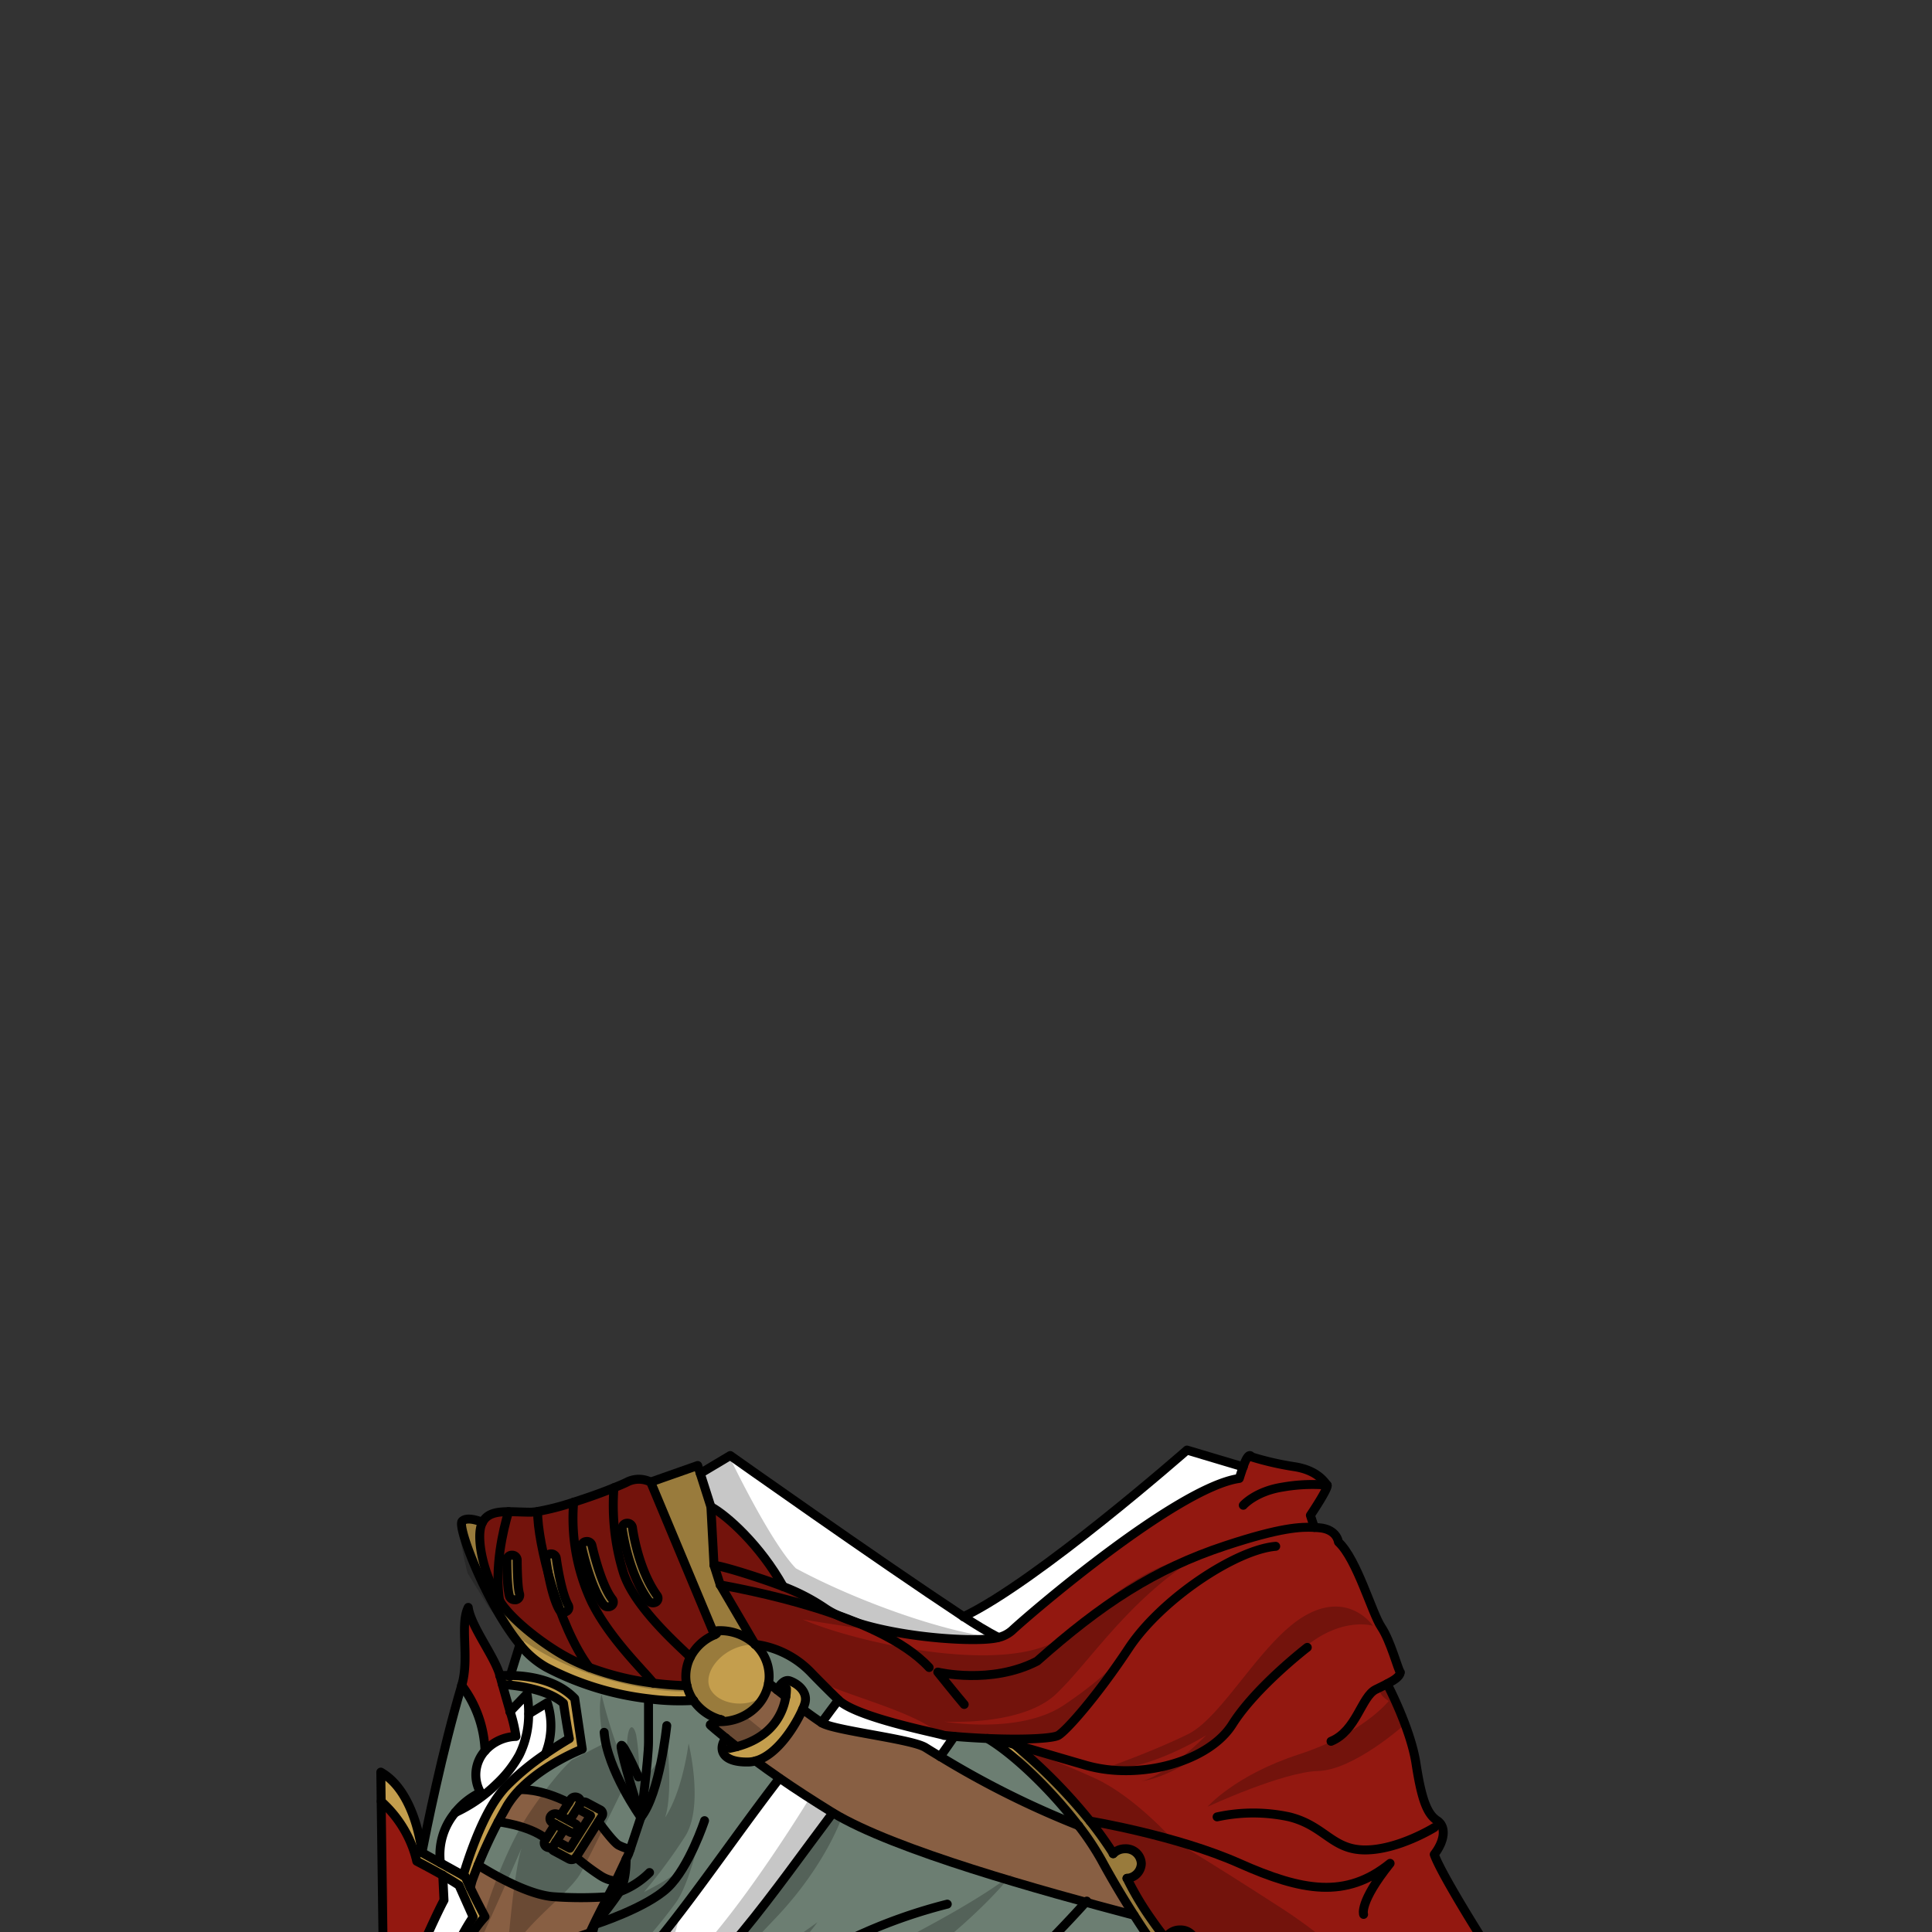 <svg xmlns="http://www.w3.org/2000/svg" viewBox="0 0 432 432">
  <rect x="0" y="0" width="432" height="432" fill="#333333" stroke="none"/>
  <defs>
    <style>.GUNDAN_DESERT_FOX_OUTFIT_DESERT_FOX_OUTFIT_2_cls-1{isolation:isolate;}.GUNDAN_DESERT_FOX_OUTFIT_DESERT_FOX_OUTFIT_2_cls-2{fill:#c49e4d;}.GUNDAN_DESERT_FOX_OUTFIT_DESERT_FOX_OUTFIT_2_cls-3{fill:#885f43;}.GUNDAN_DESERT_FOX_OUTFIT_DESERT_FOX_OUTFIT_2_cls-4{fill:#fff;}.GUNDAN_DESERT_FOX_OUTFIT_DESERT_FOX_OUTFIT_2_cls-5{fill:#931810;}.GUNDAN_DESERT_FOX_OUTFIT_DESERT_FOX_OUTFIT_2_cls-6{fill:#6c7e72;}.GUNDAN_DESERT_FOX_OUTFIT_DESERT_FOX_OUTFIT_2_cls-7{fill:none;stroke:#000;stroke-linecap:round;stroke-linejoin:round;stroke-width:2px;}.GUNDAN_DESERT_FOX_OUTFIT_DESERT_FOX_OUTFIT_2_cls-8{opacity:0.22;mix-blend-mode:multiply;}</style>
  </defs>
  <g class="GUNDAN_DESERT_FOX_OUTFIT_DESERT_FOX_OUTFIT_2_cls-1">
    <g id="outfit">
      <path class="GUNDAN_DESERT_FOX_OUTFIT_DESERT_FOX_OUTFIT_2_cls-2" d="M134.19,404.66l-3-1.6a1.25,1.25,0,0,0-1.54.3,1,1,0,0,0-.46-1.37,1.23,1.23,0,0,0-1.6.38l-.45.72L125.31,406l-.58-.32a1.21,1.21,0,0,0-1.59.39,1,1,0,0,0,.42,1.47l.57.31-2.06,3.24-.25.4a1,1,0,0,0,.42,1.47,1.21,1.21,0,0,0,1,.07,1.06,1.06,0,0,0,.58.8l3.35,1.81a1.22,1.22,0,0,0,1.6-.38l5-7.92.79-1.24A1,1,0,0,0,134.19,404.66Zm-6.81,8.61L125,412a1.18,1.18,0,0,0-.71-.13l1.84-2.9,1.3.7a1.23,1.23,0,0,0,1.59-.39,1,1,0,0,0-.42-1.47l-1.3-.7,2.2-3.46a.93.93,0,0,1,.09-.2l.06-.08h0l0,.09-.12.19a1,1,0,0,0,.51,1.27l2,1.06Z" />
      <path class="GUNDAN_DESERT_FOX_OUTFIT_DESERT_FOX_OUTFIT_2_cls-3" d="M130,404.92a1,1,0,0,1-.51-1.27l-2.2,3.46,1.3.7a1,1,0,0,1,.42,1.47,1.23,1.23,0,0,1-1.59.39l-1.3-.7-1.84,2.9a1.18,1.18,0,0,1,.71.13l2.36,1.27L132,406Z" />
      <path class="GUNDAN_DESERT_FOX_OUTFIT_DESERT_FOX_OUTFIT_2_cls-3" d="M123.14,406.1a1.21,1.21,0,0,1,1.59-.39l.58.32,1.86-2.94c-6.53-3.3-10.94-2.92-10.94-2.92a20,20,0,0,0-2.8,3.59c-.72,1.2-1.4,2.41-2,3.61,0,0,6.72.72,10.68,3.75l2.06-3.24-.57-.31A1,1,0,0,1,123.14,406.1Z" />
      <path class="GUNDAN_DESERT_FOX_OUTFIT_DESERT_FOX_OUTFIT_2_cls-3" d="M138.31,412.58c-1.22-.68-4.49-5.21-4.49-5.21l-5,7.92a48.2,48.2,0,0,0,5.62,4.22,7.48,7.48,0,0,0,3.29,1.1l2.3-4.87h0l.57-1.2.34-1A10.2,10.2,0,0,1,138.31,412.58Z" />
      <path class="GUNDAN_DESERT_FOX_OUTFIT_DESERT_FOX_OUTFIT_2_cls-4" d="M99,419.3l.27,5.57s-1,1.63-4.28,9a35.74,35.74,0,0,0-2.09,6.47,71.44,71.44,0,0,0-1.5,9.92c-.11,1.38-.14,2.22-.14,2.22V457h5.57l.07-2.71a34.65,34.65,0,0,1,.38-4c1.73-11.88,8.55-21.65,8.55-21.65l-3.16-7.08S101.66,420.85,99,419.3Z" />
      <path class="GUNDAN_DESERT_FOX_OUTFIT_DESERT_FOX_OUTFIT_2_cls-4" d="M122.37,380.72l-4.11,2.5a23.63,23.63,0,0,0-.36-4.47l-3.84,4a32.17,32.17,0,0,1,1.31,5.56,9.63,9.63,0,0,0-6.92,3.22,8,8,0,0,0-1,9.31,16.13,16.13,0,0,0-5.68,4.49h0a14.65,14.65,0,0,0-3.3,11.22l5.09,2.82c.87-2.95,3.86-12.4,7.8-17.74a21.72,21.72,0,0,1,1.62-2,56.65,56.65,0,0,1,8.94-7.44A16.66,16.66,0,0,0,122.37,380.72Z" />
      <path class="GUNDAN_DESERT_FOX_OUTFIT_DESERT_FOX_OUTFIT_2_cls-2" d="M128.57,379.8c-4.13-4.31-10.55-5.12-14.46-5.16-.94,0-1.73,0-2.31.05.17.66.35,1.32.53,1.95,3,.2,10,1,13.66,4.2,1,6.6,1.32,7.93,1.32,7.93s-2.37,1.35-5.38,3.44a56.65,56.65,0,0,0-8.94,7.44,21.72,21.72,0,0,0-1.62,2c-3.94,5.34-6.93,14.79-7.8,17.74l-5.09-2.82-4.13-2.29h0c0-.54-1.44-13.56-9.2-18l.08,6.54a26,26,0,0,1,7.56,11.84h0c.15.51.28,1,.4,1.54,2.47,1.29,4.36,2.33,5.77,3.13,2.7,1.55,3.67,2.25,3.67,2.25l3.16,7.08S99,438.4,97.24,450.28h2.13s.29-1.52.88-3.8a66.05,66.05,0,0,1,3.94-11.42,22.7,22.7,0,0,1,4.26-6.49c-1.56-2.92-2.61-5.05-3.29-6.49l.39-1.47s.48-1.39,1.36-3.57c1-2.49,2.55-6,4.48-9.67.64-1.2,1.32-2.41,2-3.61a20,20,0,0,1,2.8-3.59c5.56-5.79,14-9.06,14-9.06Z" />
      <path class="GUNDAN_DESERT_FOX_OUTFIT_DESERT_FOX_OUTFIT_2_cls-5" d="M114.06,382.71c-.51-1.76-1.11-3.84-1.73-6.07-.18-.63-.36-1.29-.53-1.95-1.16-4.27-6.51-11-7.1-15.27-1.94,3.83.34,11.39-1.46,17.44h0a25.58,25.58,0,0,1,5.21,14.62,9.63,9.63,0,0,1,6.92-3.22A32.17,32.17,0,0,0,114.06,382.71Z" />
      <path class="GUNDAN_DESERT_FOX_OUTFIT_DESERT_FOX_OUTFIT_2_cls-5" d="M93.19,416.17c-.12-.52-.25-1-.4-1.54a26,26,0,0,0-7.56-11.84l.46,34.36h0c1.42,2.24,3.66,4,7.17,3.2A35.74,35.74,0,0,1,95,433.89c3.33-7.39,4.28-9,4.28-9L99,419.3C97.55,418.5,95.66,417.46,93.19,416.17Z" />
      <path class="GUNDAN_DESERT_FOX_OUTFIT_DESERT_FOX_OUTFIT_2_cls-3" d="M123.9,424.12c-5.71-.35-13.81-5.08-17-7.08-.88,2.18-1.36,3.57-1.36,3.57l-.39,1.47c.68,1.44,1.73,3.57,3.29,6.49a22.7,22.7,0,0,0-4.26,6.49c16.65,1.78,27.73-2.91,27.73-2.91.24-.55.54-1.19.88-1.9.93-1.95,2.16-4.31,3.1-6.13A87.18,87.18,0,0,1,123.9,424.12Z" />
      <path class="GUNDAN_DESERT_FOX_OUTFIT_DESERT_FOX_OUTFIT_2_cls-6" d="M122.1,372.78a20.33,20.33,0,0,1-5.85-5.06l-2.14,6.92c3.91,0,10.33.85,14.46,5.16l1.68,11.31s-8.46,3.27-14,9.06c0,0,4.41-.38,10.94,2.92l.45-.72a1.23,1.23,0,0,1,1.6-.38,1,1,0,0,1,.46,1.37,1.25,1.25,0,0,1,1.54-.3l3,1.6a1,1,0,0,1,.42,1.47l-.79,1.24s3.27,4.53,4.49,5.21a10.2,10.2,0,0,0,2.61.92l2.38-7.14s1.71-13,1.71-16.81v-9.23l.07-.46A65.51,65.51,0,0,1,122.1,372.78Z" />
      <path class="GUNDAN_DESERT_FOX_OUTFIT_DESERT_FOX_OUTFIT_2_cls-6" d="M128.8,415.29a1.22,1.22,0,0,1-1.6.38l-3.35-1.81a1.06,1.06,0,0,1-.58-.8,1.21,1.21,0,0,1-1-.07,1,1,0,0,1-.42-1.47l.25-.4c-4-3-10.68-3.75-10.68-3.75-1.93,3.65-3.47,7.18-4.48,9.67,3.18,2,11.28,6.73,17,7.08a87.18,87.18,0,0,0,12,0h0l1.5-2.86.31-.65a7.48,7.48,0,0,1-3.29-1.1A48.2,48.2,0,0,1,128.8,415.29Z" />
      <path class="GUNDAN_DESERT_FOX_OUTFIT_DESERT_FOX_OUTFIT_2_cls-6" d="M112.33,376.64c.62,2.23,1.22,4.31,1.73,6.07l3.84-4a23.63,23.63,0,0,1,.36,4.47l4.11-2.5a16.66,16.66,0,0,1-.44,11.49c3-2.09,5.38-3.44,5.38-3.44s-.31-1.33-1.32-7.93C122.37,377.63,115.36,376.84,112.33,376.64Z" />
      <path class="GUNDAN_DESERT_FOX_OUTFIT_DESERT_FOX_OUTFIT_2_cls-6" d="M103.24,376.87c-4.37,14.68-7.95,32.54-8.89,37.35h0l4.13,2.29a14.65,14.65,0,0,1,3.3-11.22h0a16.13,16.13,0,0,1,5.68-4.49,8,8,0,0,1,1-9.31A25.58,25.58,0,0,0,103.24,376.87Z" />
      <path class="GUNDAN_DESERT_FOX_OUTFIT_DESERT_FOX_OUTFIT_2_cls-6" d="M253.57,428.25C233,422.81,200,413.71,186.21,405.33c-12.67,16.82-27.51,38.87-40.47,44.95,0,0-4.88,3.49-10.3,6.68H279.59C270,451.8,260.29,438.77,253.57,428.25Z" />
      <path class="GUNDAN_DESERT_FOX_OUTFIT_DESERT_FOX_OUTFIT_2_cls-6" d="M135.48,445.75l1.92-1.82c9.53-7.38,24-29.64,36.89-46.35-2-1.35-3.75-2.64-5.36-3.83a6.28,6.28,0,0,1-1.62.24c-6.06.12-6.79-3-5-5.36-2-1.62-3.19-2.66-3.43-2.87-.42-.38,2.68-.79,2.37-1.22h0a10.94,10.94,0,0,1-6.15-4.32h0a52,52,0,0,1-10-.36l-.07.46v9.23c0,3.81-1.71,16.81-1.71,16.81l-2.38,7.14-.34,1-.57,1.2h0c0,2.57-.35,5.4-1.47,7.27l-.16.26a75,75,0,0,1-5.41,7.05l-1.19,4.76a25.71,25.71,0,0,0,4.19,8C135.64,443.32,135.51,444.46,135.48,445.75Z" />
      <path class="GUNDAN_DESERT_FOX_OUTFIT_DESERT_FOX_OUTFIT_2_cls-6" d="M220.79,388.73c-2.34-.1-4.82-.25-7.4-.47-.84,1.22-1.91,2.76-3.17,4.53a201.51,201.51,0,0,0,30.93,15.44C235.12,400.36,226.72,392.21,220.79,388.73Z" />
      <path class="GUNDAN_DESERT_FOX_OUTFIT_DESERT_FOX_OUTFIT_2_cls-6" d="M171.85,376.32c.53.42,1.17.95,1.92,1.54.56-1,1.57-2.47,2.86-2,2,.72,4,2.6,3.36,4.95a9.66,9.66,0,0,1-.52,1.38c1.29.95,2.71,2,4.23,3,1.55-2.06,2.84-3.8,3.79-5.08-2.2-2.14-4.46-4.39-6.32-6.33a21,21,0,0,0-12.32-6.1,9.77,9.77,0,0,1,3.13,7.1A8.62,8.62,0,0,1,171.85,376.32Z" />
      <path class="GUNDAN_DESERT_FOX_OUTFIT_DESERT_FOX_OUTFIT_2_cls-3" d="M246.34,416a61.61,61.61,0,0,0-5.19-7.81h0a201.51,201.51,0,0,1-30.93-15.44c-1.13-.68-2.21-1.36-3.28-2-3.08-1.95-20.74-3.82-23.24-5.57-1.52-1.05-2.94-2.06-4.23-3-1.46,3.34-5.52,10.2-10.54,11.56,1.61,1.19,3.4,2.48,5.36,3.83,3.47,2.41,7.47,5,11.92,7.75,13.79,8.38,46.82,17.48,67.36,22.92C250.36,423.24,247.83,418.79,246.34,416Z" />
      <path class="GUNDAN_DESERT_FOX_OUTFIT_DESERT_FOX_OUTFIT_2_cls-3" d="M175.71,379.38l-1.94-1.52c-.75-.59-1.39-1.12-1.92-1.54-.8,4.9-5.39,8.65-10.93,8.65-1.1,0,1.31-.15.3-.43.31.43-2.79.84-2.37,1.22.24.21,1.42,1.25,3.43,2.87.72.58,1.54,1.23,2.45,1.94C173.24,388.29,175.24,382.37,175.71,379.38Z" />
      <path class="GUNDAN_DESERT_FOX_OUTFIT_DESERT_FOX_OUTFIT_2_cls-4" d="M137.4,443.93l-1.92,1.82c-1.75,1.64-4.41,4.09-6.91,6.25a38.9,38.9,0,0,1-5.59,4.27l-.86.69h13.32c5.42-3.19,10.3-6.68,10.3-6.68,13-6.08,27.8-28.13,40.47-44.95-4.45-2.71-8.45-5.34-11.92-7.75C161.4,414.29,146.93,436.55,137.4,443.93Z" />
      <path class="GUNDAN_DESERT_FOX_OUTFIT_DESERT_FOX_OUTFIT_2_cls-4" d="M187.49,380.12c-1,1.28-2.24,3-3.79,5.08,2.5,1.75,20.16,3.62,23.24,5.57,1.07.66,2.15,1.34,3.28,2,1.26-1.77,2.33-3.31,3.17-4.53l-2.31-.22C210.33,387.63,191.58,384.09,187.49,380.12Z" />
      <path class="GUNDAN_DESERT_FOX_OUTFIT_DESERT_FOX_OUTFIT_2_cls-4" d="M265.39,324.24s-33.58,29.52-50,37.27c-19.45-12.89-52.13-36-52.13-36l-6.7,4,2.38,7.47c3.56,1.94,11,8.59,16.14,17.84a45.25,45.25,0,0,1,9.44,4.9c9.07,6.14,33.35,7.93,38.66,6.51a7.15,7.15,0,0,0,3.1-1.58c3.81-3.61,36.95-32.07,50.81-34,.31-1,.59-1.82.85-2.55Z" />
      <path class="GUNDAN_DESERT_FOX_OUTFIT_DESERT_FOX_OUTFIT_2_cls-5" d="M336,440.72c-.61-.89-1.79-2.7-3.24-5-4.23-6.65-10.76-17.35-12.1-21.08,2.17-2.79,2.9-6.13.63-7.59s-3.48-4.87-4.71-12.76-6.46-17.79-6.46-17.79c1.75-.9,2.8-1.6,3-2.57-.55-.62-2.16-7-4.27-10.14s-5.42-15.14-9.57-19c-.6-3-4.07-3.17-4.07-3.17s-.46-.07-1.35-.11l-.89-2.71s4.21-6.26,3.73-6.76-2-3.32-7.4-4.13a65.75,65.75,0,0,1-9.55-2.2s-.54-1.44-1.83,2.29c-.26.73-.54,1.57-.85,2.55-13.86,1.95-47,30.41-50.81,34a7.15,7.15,0,0,1-3.1,1.58c-5.31,1.42-29.59-.37-38.66-6.51a45.25,45.25,0,0,0-9.44-4.9c-5.13-9.25-12.58-15.9-16.14-17.84l.7,13.09,1.39,4.36h0l7.8,13.29h0a21,21,0,0,1,12.32,6.1c1.86,1.94,4.12,4.19,6.32,6.33,4.09,4,22.84,7.51,23.59,7.92l2.31.22c2.58.22,5.06.37,7.4.47a35.75,35.75,0,0,1,6.07,1.36,119.61,119.61,0,0,1,16.89,17.11,87.88,87.88,0,0,1,5.19,7.26,3.71,3.71,0,0,1,2.69-1.12,3.47,3.47,0,0,1,3.61,3.32A3.43,3.43,0,0,1,252,420a2.91,2.91,0,0,1,.18.35,65.52,65.52,0,0,0,5.24,8.76h0c1,1.45,2.06,2.88,3.19,4.31a3.61,3.61,0,0,1,3.21-1.83,3.47,3.47,0,0,1,3.6,3.32,3.39,3.39,0,0,1-2.82,3.24,100.85,100.85,0,0,0,11.52,11,3.65,3.65,0,0,1,3.23-1.83,3.47,3.47,0,0,1,3.6,3.32,3.19,3.19,0,0,1-1.31,2.55c4.12,2.7,4.57,4.56,7.91,5.19,11.69,2.2,18.3.63,19.83.44l.14,0a70.56,70.56,0,0,0,8-2.25c11.41-4,23.18-6.85,23.18-6.85A58,58,0,0,0,336,440.72Z" />
      <path class="GUNDAN_DESERT_FOX_OUTFIT_DESERT_FOX_OUTFIT_2_cls-2" d="M115.65,348.83a1.12,1.12,0,0,0-1.15-1.09h0a1.13,1.13,0,0,0-1.17,1.07c0,.62,0,6.14.6,8.12a1.16,1.16,0,0,0,1.12.78,1.25,1.25,0,0,0,.32,0,1.06,1.06,0,0,0,.8-1.33C115.72,354.91,115.65,350.43,115.65,348.83Z" />
      <path class="GUNDAN_DESERT_FOX_OUTFIT_DESERT_FOX_OUTFIT_2_cls-2" d="M124.39,348.4a1.16,1.16,0,0,0-1.3-.94,1.11,1.11,0,0,0-1,1.19c0,.33,1.05,7.91,2.94,11.26a1.16,1.16,0,0,0,1,.59,1.19,1.19,0,0,0,.54-.13,1,1,0,0,0,.49-1.44C125.38,355.91,124.4,348.47,124.39,348.4Z" />
      <path class="GUNDAN_DESERT_FOX_OUTFIT_DESERT_FOX_OUTFIT_2_cls-2" d="M132.36,345.54a1.16,1.16,0,0,0-1.38-.84,1.08,1.08,0,0,0-.91,1.26c.09.37,2,9.14,4.9,12.87a1.2,1.2,0,0,0,1,.46,1.19,1.19,0,0,0,.67-.2,1,1,0,0,0,.28-1.5C134.29,354.23,132.38,345.62,132.36,345.54Z" />
      <path class="GUNDAN_DESERT_FOX_OUTFIT_DESERT_FOX_OUTFIT_2_cls-2" d="M146.93,356.78c-4.33-6-5.5-15.09-5.51-15.18a1.15,1.15,0,0,0-1.29-1,1.11,1.11,0,0,0-1,1.19c.05.39,1.24,9.73,5.89,16.14a1.2,1.2,0,0,0,1,.47,1.31,1.31,0,0,0,.66-.18A1,1,0,0,0,146.93,356.78Z" />
      <path class="GUNDAN_DESERT_FOX_OUTFIT_DESERT_FOX_OUTFIT_2_cls-5" d="M145.49,331.39a5.87,5.87,0,0,0-5.05-.11c-.54.29-1.67.79-3.16,1.38-2.39,1-5.74,2.19-9,3.23a57.62,57.62,0,0,1-8.05,2.08,11.5,11.5,0,0,1-1.6.16c-1.65,0-3.35-.11-4.9-.11-2.59,0-4.8.34-5.83,2.36a5,5,0,0,0-.51,1.59c-.51,3.06.57,9.72,4.38,16h0c2.59,4.3,10.65,10.45,16.13,13.14a41.77,41.77,0,0,0,3.84,1.68h0a62.54,62.54,0,0,0,14.4,3.53,70.45,70.45,0,0,0,7.46.57,8.87,8.87,0,0,1-.25-2.13,9.6,9.6,0,0,1,1-4.23,10.74,10.74,0,0,1,5.41-5Zm-30.13,26.27a1.25,1.25,0,0,1-.32,0,1.16,1.16,0,0,1-1.12-.78c-.62-2-.6-7.5-.6-8.12a1.13,1.13,0,0,1,1.17-1.07h0a1.12,1.12,0,0,1,1.15,1.09c0,1.6.07,6.08.51,7.5A1.06,1.06,0,0,1,115.36,357.66Zm7.73-10.2a1.16,1.16,0,0,1,1.3.94c0,.07,1,7.51,2.68,10.53a1,1,0,0,1-.49,1.44,1.19,1.19,0,0,1-.54.13,1.16,1.16,0,0,1-1-.59c-1.89-3.35-2.9-10.93-2.94-11.26A1.11,1.11,0,0,1,123.09,347.46Zm17-6.81a1.15,1.15,0,0,1,1.29,1c0,.09,1.18,9.21,5.51,15.18a1,1,0,0,1-.31,1.49,1.31,1.31,0,0,1-.66.18,1.2,1.2,0,0,1-1-.47c-4.65-6.41-5.84-15.75-5.89-16.14A1.11,1.11,0,0,1,140.13,340.65ZM131,344.7a1.16,1.16,0,0,1,1.38.84c0,.08,1.93,8.69,4.52,12a1,1,0,0,1-.28,1.5,1.19,1.19,0,0,1-.67.2,1.2,1.2,0,0,1-1-.46c-2.87-3.73-4.81-12.5-4.9-12.87A1.08,1.08,0,0,1,131,344.7Z" />
      <path class="GUNDAN_DESERT_FOX_OUTFIT_DESERT_FOX_OUTFIT_2_cls-2" d="M289.6,458.29c-3.34-.63-3.79-2.49-7.91-5.19a3.19,3.19,0,0,0,1.31-2.55,3.47,3.47,0,0,0-3.6-3.32,3.65,3.65,0,0,0-3.23,1.83,100.85,100.85,0,0,1-11.52-11,3.39,3.39,0,0,0,2.82-3.24,3.47,3.47,0,0,0-3.6-3.32,3.61,3.61,0,0,0-3.21,1.83c-1.13-1.43-2.19-2.86-3.19-4.31h0a65.52,65.52,0,0,1-5.24-8.76A2.91,2.91,0,0,0,252,420a3.43,3.43,0,0,0,3.2-3.29,3.47,3.47,0,0,0-3.61-3.32,3.71,3.71,0,0,0-2.69,1.12,87.88,87.88,0,0,0-5.19-7.26,119.61,119.61,0,0,0-16.89-17.11,35.75,35.75,0,0,0-6.07-1.36c5.93,3.48,14.33,11.63,20.36,19.5h0a61.61,61.61,0,0,1,5.19,7.81c1.49,2.75,4,7.2,7.23,12.21,6.72,10.52,16.46,23.55,26,28.71a18.89,18.89,0,0,0,4.93,1.92c12.11,2.75,14.46,2.16,24.91-.15C307.9,458.92,301.29,460.49,289.6,458.29Z" />
      <path class="GUNDAN_DESERT_FOX_OUTFIT_DESERT_FOX_OUTFIT_2_cls-2" d="M176.63,375.86c-1.29-.47-2.3,1-2.86,2l1.94,1.52c-.47,3-2.47,8.91-11,11.19-.91-.71-1.73-1.36-2.45-1.94-1.76,2.4-1,5.48,5,5.36a6.28,6.28,0,0,0,1.62-.24c5-1.36,9.08-8.22,10.54-11.56a9.66,9.66,0,0,0,.52-1.38C180.64,378.46,178.59,376.58,176.63,375.86Z" />
      <path class="GUNDAN_DESERT_FOX_OUTFIT_DESERT_FOX_OUTFIT_2_cls-2" d="M171.85,376.32a8.62,8.62,0,0,0,.13-1.53,9.77,9.77,0,0,0-3.13-7.1h0l-7.8-13.29h0L159.66,350l-.7-13.09-2.38-7.47-.57-1.77-10.52,3.7,14.26,34.15a10.74,10.74,0,0,0-5.41,5,9.6,9.6,0,0,0-1,4.23,8.87,8.87,0,0,0,.25,2.13,70.45,70.45,0,0,1-7.46-.57,62.54,62.54,0,0,1-14.4-3.53h0a41.77,41.77,0,0,1-3.84-1.68c-5.48-2.69-13.54-8.84-16.13-13.14h0c-3.81-6.29-4.89-13-4.38-16a5,5,0,0,1,.51-1.59c-1.46-.56-3.61-1.16-4.55-.23-1.22,1.21,5.43,18.41,12.91,27.57a20.33,20.33,0,0,0,5.85,5.06,65.51,65.51,0,0,0,23,7.08,52,52,0,0,0,10,.36h0a10.94,10.94,0,0,0,6.15,4.32h0c1,.28-1.4.43-.3.43C166.46,385,171.05,381.22,171.85,376.32Z" />
      <path class="GUNDAN_DESERT_FOX_OUTFIT_DESERT_FOX_OUTFIT_2_cls-7" d="M155.05,380.22a9.59,9.59,0,0,1-1.45-3.3,8.87,8.87,0,0,1-.25-2.13,9.6,9.6,0,0,1,1-4.23,10.74,10.74,0,0,1,5.41-5c1.41-.61-.49-.94,1.17-.94a11.52,11.52,0,0,1,7.93,3.08" />
      <path class="GUNDAN_DESERT_FOX_OUTFIT_DESERT_FOX_OUTFIT_2_cls-7" d="M161.21,384.54a10.94,10.94,0,0,1-6.15-4.32" />
      <path class="GUNDAN_DESERT_FOX_OUTFIT_DESERT_FOX_OUTFIT_2_cls-7" d="M168.85,367.69a9.77,9.77,0,0,1,3.13,7.1,8.62,8.62,0,0,1-.13,1.53c-.8,4.9-5.39,8.65-10.93,8.65-1.1,0,1.31-.15.3-.43" />
      <polyline class="GUNDAN_DESERT_FOX_OUTFIT_DESERT_FOX_OUTFIT_2_cls-7" points="161.05 354.39 168.84 367.69 168.84 367.69" />
      <polyline class="GUNDAN_DESERT_FOX_OUTFIT_DESERT_FOX_OUTFIT_2_cls-7" points="159.75 365.54 145.49 331.39 156.01 327.69 156.58 329.46 158.96 336.93 159.66 350.02 161.05 354.38" />
      <path class="GUNDAN_DESERT_FOX_OUTFIT_DESERT_FOX_OUTFIT_2_cls-7" d="M131.74,372.82a62.54,62.54,0,0,0,14.4,3.53,70.45,70.45,0,0,0,7.46.57" />
      <path class="GUNDAN_DESERT_FOX_OUTFIT_DESERT_FOX_OUTFIT_2_cls-7" d="M111.77,358c2.59,4.3,10.65,10.45,16.13,13.14a41.77,41.77,0,0,0,3.84,1.68" />
      <path class="GUNDAN_DESERT_FOX_OUTFIT_DESERT_FOX_OUTFIT_2_cls-7" d="M145.49,331.39a5.87,5.87,0,0,0-5.05-.11c-.54.29-1.67.79-3.16,1.38-2.39,1-5.74,2.19-9,3.23a57.62,57.62,0,0,1-8.05,2.08,11.5,11.5,0,0,1-1.6.16c-1.65,0-3.35-.11-4.9-.11-2.59,0-4.8.34-5.83,2.36a5,5,0,0,0-.51,1.59c-.51,3.06.57,9.72,4.38,16" />
      <path class="GUNDAN_DESERT_FOX_OUTFIT_DESERT_FOX_OUTFIT_2_cls-7" d="M107.89,340.38c-1.46-.56-3.61-1.16-4.55-.23-1.22,1.21,5.43,18.41,12.91,27.57a20.33,20.33,0,0,0,5.85,5.06,65.51,65.51,0,0,0,23,7.08,52,52,0,0,0,10,.36h0" />
      <path class="GUNDAN_DESERT_FOX_OUTFIT_DESERT_FOX_OUTFIT_2_cls-7" d="M156.58,329.46l6.7-4s32.68,23.15,52.13,36c2.58,1.72,5.19,3.29,7.79,4.67" />
      <path class="GUNDAN_DESERT_FOX_OUTFIT_DESERT_FOX_OUTFIT_2_cls-7" d="M159,336.93c3.56,1.94,11,8.59,16.14,17.84" />
      <path class="GUNDAN_DESERT_FOX_OUTFIT_DESERT_FOX_OUTFIT_2_cls-7" d="M293.9,341.54l-.89-2.71s4.21-6.26,3.73-6.76-2-3.32-7.4-4.13a65.75,65.75,0,0,1-9.55-2.2s-.54-1.44-1.84,2.29c-.25.73-.53,1.57-.84,2.55-13.86,1.95-47,30.41-50.81,34a7.15,7.15,0,0,1-3.1,1.58c-5.31,1.42-29.59-.37-38.66-6.51a45.25,45.25,0,0,0-9.44-4.9c-4.93-1.88-13.28-4.54-15.44-4.75" />
      <path class="GUNDAN_DESERT_FOX_OUTFIT_DESERT_FOX_OUTFIT_2_cls-7" d="M215.41,361.51c16.4-7.75,50-37.27,50-37.27L278,328" />
      <path class="GUNDAN_DESERT_FOX_OUTFIT_DESERT_FOX_OUTFIT_2_cls-7" d="M168.85,367.69a21,21,0,0,1,12.32,6.1c1.86,1.94,4.12,4.19,6.32,6.33,4.09,4,22.84,7.51,23.59,7.92l2.31.22c2.58.22,5.06.37,7.4.47,8.24.35,14.59,0,15.83-.69,1.7-.94,8.54-8.58,15.78-19.52s23.88-22,32.85-22.76" />
      <path class="GUNDAN_DESERT_FOX_OUTFIT_DESERT_FOX_OUTFIT_2_cls-7" d="M161.05,354.38h0c4.28.84,35.41,6.24,46.71,18.48" />
      <path class="GUNDAN_DESERT_FOX_OUTFIT_DESERT_FOX_OUTFIT_2_cls-7" d="M297.62,389.36c5.7-2.32,6.78-10,10-11.59,1-.47,1.79-.88,2.51-1.25,1.75-.9,2.8-1.6,3-2.57-.55-.62-2.16-7-4.27-10.14s-5.42-15.14-9.57-19c-.6-3-4.07-3.17-4.07-3.17s-.46-.07-1.35-.11c-3-.15-7.48,0-19.77,4.06-16,5.26-27.86,13.13-42.2,25.85-10.32,5.32-22.21,2.44-22.21,2.44s4.47,5.57,5.91,7.24" />
      <path class="GUNDAN_DESERT_FOX_OUTFIT_DESERT_FOX_OUTFIT_2_cls-7" d="M320.7,408.65s-8.06,5-15.45,5-9-5.39-16.93-7.39a38.12,38.12,0,0,0-16.17,0" />
      <path class="GUNDAN_DESERT_FOX_OUTFIT_DESERT_FOX_OUTFIT_2_cls-7" d="M241.15,408.23c-6-7.87-14.43-16-20.36-19.5a35.75,35.75,0,0,1,6.07,1.36c3.85,1.08,9.24,2.71,16,4.65,12,3.43,27.45-.83,32.7-9.18s16.75-17.2,16.75-17.2" />
      <path class="GUNDAN_DESERT_FOX_OUTFIT_DESERT_FOX_OUTFIT_2_cls-7" d="M309.43,458.73c-10.45,2.31-12.8,2.9-24.91.15a18.89,18.89,0,0,1-4.93-1.92c-9.56-5.16-19.3-18.19-26-28.71-3.21-5-5.74-9.46-7.23-12.21a61.61,61.61,0,0,0-5.19-7.81" />
      <path class="GUNDAN_DESERT_FOX_OUTFIT_DESERT_FOX_OUTFIT_2_cls-7" d="M310.16,376.52s5.24,9.89,6.46,17.79,2.45,11.29,4.71,12.76,1.54,4.8-.63,7.59c1.34,3.73,7.87,14.43,12.1,21.08,1.45,2.28,2.63,4.09,3.24,5a58,58,0,0,1,4.67,8.89s-11.77,2.84-23.18,6.85a70.56,70.56,0,0,1-8,2.25" />
      <path class="GUNDAN_DESERT_FOX_OUTFIT_DESERT_FOX_OUTFIT_2_cls-7" d="M171.85,376.32c.53.42,1.17.95,1.92,1.54l1.94,1.52" />
      <path class="GUNDAN_DESERT_FOX_OUTFIT_DESERT_FOX_OUTFIT_2_cls-7" d="M161.21,384.54h0c.31.43-2.79.84-2.37,1.22.24.21,1.42,1.25,3.43,2.87.72.58,1.54,1.23,2.45,1.94" />
      <path class="GUNDAN_DESERT_FOX_OUTFIT_DESERT_FOX_OUTFIT_2_cls-7" d="M179.47,382.19c1.29.95,2.71,2,4.23,3,2.5,1.75,20.16,3.62,23.24,5.57,1.07.66,2.15,1.34,3.28,2a201.51,201.51,0,0,0,30.93,15.44h0" />
      <path class="GUNDAN_DESERT_FOX_OUTFIT_DESERT_FOX_OUTFIT_2_cls-7" d="M168.93,393.75c1.61,1.19,3.4,2.48,5.36,3.83,3.47,2.41,7.47,5,11.92,7.75,13.79,8.38,46.82,17.48,67.36,22.92" />
      <path class="GUNDAN_DESERT_FOX_OUTFIT_DESERT_FOX_OUTFIT_2_cls-7" d="M175.85,377.58a10.14,10.14,0,0,1-.14,1.8c-.47,3-2.47,8.91-11,11.19-.48.13-1,.25-1.5.35" />
      <path class="GUNDAN_DESERT_FOX_OUTFIT_DESERT_FOX_OUTFIT_2_cls-7" d="M173.77,377.86c.56-1,1.57-2.47,2.86-2,2,.72,4,2.6,3.36,4.95a9.66,9.66,0,0,1-.52,1.38c-1.46,3.34-5.52,10.2-10.54,11.56a6.28,6.28,0,0,1-1.62.24c-6.06.12-6.79-3-5-5.36" />
      <path class="GUNDAN_DESERT_FOX_OUTFIT_DESERT_FOX_OUTFIT_2_cls-7" d="M187.49,380.12c-1,1.28-2.24,3-3.79,5.08" />
      <path class="GUNDAN_DESERT_FOX_OUTFIT_DESERT_FOX_OUTFIT_2_cls-7" d="M122.12,457l.86-.69a38.9,38.9,0,0,0,5.59-4.27c2.5-2.16,5.16-4.61,6.91-6.25l1.92-1.82c9.53-7.38,24-29.64,36.89-46.35" />
      <path class="GUNDAN_DESERT_FOX_OUTFIT_DESERT_FOX_OUTFIT_2_cls-7" d="M135.44,457c5.42-3.19,10.3-6.68,10.3-6.68,13-6.08,27.8-28.13,40.47-44.95" />
      <path class="GUNDAN_DESERT_FOX_OUTFIT_DESERT_FOX_OUTFIT_2_cls-7" d="M213.39,388.26c-.84,1.22-1.91,2.76-3.17,4.53" />
      <path class="GUNDAN_DESERT_FOX_OUTFIT_DESERT_FOX_OUTFIT_2_cls-7" d="M137.28,332.66a51.22,51.22,0,0,0,2.08,18.88c2.47,7.9,12.71,16.68,15,19" />
      <path class="GUNDAN_DESERT_FOX_OUTFIT_DESERT_FOX_OUTFIT_2_cls-7" d="M128.27,335.89A44,44,0,0,0,132.2,358c4,8.3,11.91,15.74,13.94,18.39" />
      <path class="GUNDAN_DESERT_FOX_OUTFIT_DESERT_FOX_OUTFIT_2_cls-7" d="M131.74,372.82h0c-6.86-9.16-11.61-27.91-11.52-34.84" />
      <path class="GUNDAN_DESERT_FOX_OUTFIT_DESERT_FOX_OUTFIT_2_cls-7" d="M113.72,338c-1.25,4.18-3.18,12.4-2,20h0" />
      <path class="GUNDAN_DESERT_FOX_OUTFIT_DESERT_FOX_OUTFIT_2_cls-7" d="M135.9,424.12c-.94,1.82-2.17,4.18-3.1,6.13-.34.71-.64,1.35-.88,1.9a9.61,9.61,0,0,0-.56,1.49,5.62,5.62,0,0,0,0,2.69l-2.16,2.32s-.38,2.54-.64,5.45a31.5,31.5,0,0,0-.12,7.19l.13.71" />
      <path class="GUNDAN_DESERT_FOX_OUTFIT_DESERT_FOX_OUTFIT_2_cls-7" d="M140,415.74l-2.3,4.87-.31.65-1.5,2.86" />
      <path class="GUNDAN_DESERT_FOX_OUTFIT_DESERT_FOX_OUTFIT_2_cls-7" d="M142.75,397.33s-4.8-10.77-3.71-5.75,4.26,14.78,4.26,14.78l-2.38,7.14-.34,1-.57,1.2" />
      <polyline class="GUNDAN_DESERT_FOX_OUTFIT_DESERT_FOX_OUTFIT_2_cls-7" points="114.04 374.87 114.11 374.64 116.25 367.72" />
      <path class="GUNDAN_DESERT_FOX_OUTFIT_DESERT_FOX_OUTFIT_2_cls-7" d="M101.78,405.3a14.65,14.65,0,0,0-3.3,11.22" />
      <path class="GUNDAN_DESERT_FOX_OUTFIT_DESERT_FOX_OUTFIT_2_cls-7" d="M103.24,376.86c1.8-6.05-.48-13.61,1.46-17.44.59,4.26,5.94,11,7.1,15.27.17.66.35,1.32.53,1.95.62,2.23,1.22,4.31,1.73,6.07a32.17,32.17,0,0,1,1.31,5.56,9.63,9.63,0,0,0-6.92,3.22,8,8,0,0,0-1,9.31,16.13,16.13,0,0,0-5.68,4.49" />
      <path class="GUNDAN_DESERT_FOX_OUTFIT_DESERT_FOX_OUTFIT_2_cls-7" d="M94.35,414.22c.94-4.81,4.52-22.67,8.89-37.35" />
      <path class="GUNDAN_DESERT_FOX_OUTFIT_DESERT_FOX_OUTFIT_2_cls-7" d="M105.16,422.08l.39-1.47s.48-1.39,1.36-3.57c1-2.49,2.55-6,4.48-9.67.64-1.2,1.32-2.41,2-3.61a20,20,0,0,1,2.8-3.59c5.56-5.79,14-9.06,14-9.06l-1.68-11.31c-4.13-4.31-10.55-5.12-14.46-5.16-.94,0-1.73,0-2.31.05" />
      <path class="GUNDAN_DESERT_FOX_OUTFIT_DESERT_FOX_OUTFIT_2_cls-7" d="M112.33,376.64c3,.2,10,1,13.66,4.2,1,6.6,1.32,7.93,1.32,7.93s-2.37,1.35-5.38,3.44a56.65,56.65,0,0,0-8.94,7.44,21.72,21.72,0,0,0-1.62,2c-3.94,5.34-6.93,14.79-7.8,17.74" />
      <path class="GUNDAN_DESERT_FOX_OUTFIT_DESERT_FOX_OUTFIT_2_cls-7" d="M101.78,405.3h0a33.33,33.33,0,0,0,9.33-6.47,26.39,26.39,0,0,0,5-6.41,20.36,20.36,0,0,0,2.09-9.19,23.63,23.63,0,0,0-.36-4.47l-3.84,4" />
      <path class="GUNDAN_DESERT_FOX_OUTFIT_DESERT_FOX_OUTFIT_2_cls-7" d="M118.26,383.22l4.11-2.5a16.66,16.66,0,0,1-.44,11.49" />
      <path class="GUNDAN_DESERT_FOX_OUTFIT_DESERT_FOX_OUTFIT_2_cls-7" d="M108.45,391.49a25.58,25.58,0,0,0-5.21-14.62h0" />
      <path class="GUNDAN_DESERT_FOX_OUTFIT_DESERT_FOX_OUTFIT_2_cls-7" d="M85.69,437.15l-.46-34.36-.08-6.54c7.76,4.41,9.15,17.43,9.2,18h0l4.13,2.29,5.09,2.82.48.27s.3.76,1.11,2.47c.68,1.44,1.73,3.57,3.29,6.49a22.7,22.7,0,0,0-4.26,6.49,66.05,66.05,0,0,0-3.94,11.42c-.59,2.28-.88,3.8-.88,3.8H97.24" />
      <path class="GUNDAN_DESERT_FOX_OUTFIT_DESERT_FOX_OUTFIT_2_cls-7" d="M96.79,457l.07-2.71a34.44,34.44,0,0,1,.38-4c1.73-11.88,8.55-21.65,8.55-21.65l-3.16-7.08s-1-.7-3.67-2.25c-1.41-.8-3.3-1.84-5.77-3.13-.12-.52-.25-1-.4-1.53a26,26,0,0,0-7.56-11.85" />
      <path class="GUNDAN_DESERT_FOX_OUTFIT_DESERT_FOX_OUTFIT_2_cls-7" d="M278,336.58s2.73-3.13,8.84-4.07a38.69,38.69,0,0,1,9.91-.44" />
      <path class="GUNDAN_DESERT_FOX_OUTFIT_DESERT_FOX_OUTFIT_2_cls-7" d="M252,420a2.91,2.91,0,0,1,.18.35,65.52,65.52,0,0,0,5.24,8.76h0c1,1.44,2.06,2.88,3.19,4.3" />
      <path class="GUNDAN_DESERT_FOX_OUTFIT_DESERT_FOX_OUTFIT_2_cls-7" d="M226.86,390.09a119.61,119.61,0,0,1,16.89,17.11,87.88,87.88,0,0,1,5.19,7.26" />
      <path class="GUNDAN_DESERT_FOX_OUTFIT_DESERT_FOX_OUTFIT_2_cls-7" d="M252,420a3.43,3.43,0,0,0,3.2-3.29,3.47,3.47,0,0,0-3.61-3.32,3.71,3.71,0,0,0-2.69,1.12" />
      <path class="GUNDAN_DESERT_FOX_OUTFIT_DESERT_FOX_OUTFIT_2_cls-7" d="M264.65,438.1a3.39,3.39,0,0,0,2.82-3.24,3.47,3.47,0,0,0-3.6-3.32,3.63,3.63,0,0,0-3.21,1.82" />
      <path class="GUNDAN_DESERT_FOX_OUTFIT_DESERT_FOX_OUTFIT_2_cls-7" d="M243.75,407.2s19.34,3.21,33.38,9.45,23.82,8,33.7,0c-7,8.74-5.93,11.42-5.93,11.42" />
      <path class="GUNDAN_DESERT_FOX_OUTFIT_DESERT_FOX_OUTFIT_2_cls-7" d="M129.68,403.37h0l-.06.08a.93.93,0,0,0-.09.2,1,1,0,0,0,.51,1.27l2,1.06-4.62,7.29L125,412a1.18,1.18,0,0,0-.71-.13" />
      <path class="GUNDAN_DESERT_FOX_OUTFIT_DESERT_FOX_OUTFIT_2_cls-7" d="M123.27,413.06a1.06,1.06,0,0,0,.58.8l3.35,1.81a1.22,1.22,0,0,0,1.6-.38l5-7.92.79-1.24a1,1,0,0,0-.42-1.47l-3-1.6a1.25,1.25,0,0,0-1.54.3" />
      <path class="GUNDAN_DESERT_FOX_OUTFIT_DESERT_FOX_OUTFIT_2_cls-7" d="M126.15,409l-1.84,2.9-.48.74a1.09,1.09,0,0,1-.55.44h0a1.21,1.21,0,0,1-1-.07,1,1,0,0,1-.42-1.47l.25-.4,2.06-3.24" />
      <path class="GUNDAN_DESERT_FOX_OUTFIT_DESERT_FOX_OUTFIT_2_cls-7" d="M125.31,406l1.86-2.94.45-.72a1.23,1.23,0,0,1,1.6-.38,1,1,0,0,1,.46,1.37h0l0,.09-.12.19-2.2,3.46" />
      <path class="GUNDAN_DESERT_FOX_OUTFIT_DESERT_FOX_OUTFIT_2_cls-7" d="M124.13,407.88l-.57-.31a1,1,0,0,1-.42-1.47,1.21,1.21,0,0,1,1.59-.39l.58.32,2,1.08,1.3.7a1,1,0,0,1,.42,1.47,1.23,1.23,0,0,1-1.59.39l-1.3-.7Z" />
      <path class="GUNDAN_DESERT_FOX_OUTFIT_DESERT_FOX_OUTFIT_2_cls-7" d="M116.23,400.17s4.41-.38,10.94,2.92" />
      <path class="GUNDAN_DESERT_FOX_OUTFIT_DESERT_FOX_OUTFIT_2_cls-7" d="M111.39,407.37s6.72.72,10.68,3.75" />
      <path class="GUNDAN_DESERT_FOX_OUTFIT_DESERT_FOX_OUTFIT_2_cls-7" d="M135.9,424.12h0a87.18,87.18,0,0,1-12,0c-5.71-.35-13.81-5.08-17-7.08" />
      <path class="GUNDAN_DESERT_FOX_OUTFIT_DESERT_FOX_OUTFIT_2_cls-7" d="M131.92,432.15s-11.08,4.69-27.73,2.91" />
      <path class="GUNDAN_DESERT_FOX_OUTFIT_DESERT_FOX_OUTFIT_2_cls-7" d="M128.8,415.29a48.2,48.2,0,0,0,5.62,4.22,7.48,7.48,0,0,0,3.29,1.1h0" />
      <path class="GUNDAN_DESERT_FOX_OUTFIT_DESERT_FOX_OUTFIT_2_cls-7" d="M133.82,407.37s3.27,4.53,4.49,5.21a10.2,10.2,0,0,0,2.61.92" />
      <path class="GUNDAN_DESERT_FOX_OUTFIT_DESERT_FOX_OUTFIT_2_cls-7" d="M135.09,387.35c.67,8.4,8.21,19,8.21,19s1.71-13,1.71-16.81v-9.23" />
      <path class="GUNDAN_DESERT_FOX_OUTFIT_DESERT_FOX_OUTFIT_2_cls-7" d="M140,415.73h0c0,2.57-.35,5.4-1.47,7.27l-.16.26a75,75,0,0,1-5.41,7.05l-1.19,4.76a25.71,25.71,0,0,0,4.19,8c-.33.28-.46,1.42-.49,2.71" />
      <path class="GUNDAN_DESERT_FOX_OUTFIT_DESERT_FOX_OUTFIT_2_cls-7" d="M279.59,457H91.22V452.5s0-.84.14-2.22a71.44,71.44,0,0,1,1.5-9.92A35.74,35.74,0,0,1,95,433.89c3.33-7.39,4.28-9,4.28-9L99,419.3" />
      <path class="GUNDAN_DESERT_FOX_OUTFIT_DESERT_FOX_OUTFIT_2_cls-7" d="M149.09,385.85s-1.54,15.2-5.79,20.51" />
      <path class="GUNDAN_DESERT_FOX_OUTFIT_DESERT_FOX_OUTFIT_2_cls-7" d="M133,430.32s11.5-3.68,16.3-8.22,8.24-15,8.24-15" />
      <path class="GUNDAN_DESERT_FOX_OUTFIT_DESERT_FOX_OUTFIT_2_cls-7" d="M138.54,423a18.64,18.64,0,0,0,6.7-4.3" />
      <path class="GUNDAN_DESERT_FOX_OUTFIT_DESERT_FOX_OUTFIT_2_cls-7" d="M146.94,356.78c-4.34-6-5.51-15.09-5.52-15.18a1.15,1.15,0,0,0-1.29-1,1.11,1.11,0,0,0-1,1.19c.05.39,1.24,9.73,5.89,16.14a1.2,1.2,0,0,0,1,.47,1.31,1.31,0,0,0,.66-.18A1,1,0,0,0,146.94,356.78Z" />
      <path class="GUNDAN_DESERT_FOX_OUTFIT_DESERT_FOX_OUTFIT_2_cls-7" d="M132.36,345.54a1.16,1.16,0,0,0-1.38-.84,1.08,1.08,0,0,0-.91,1.26c.09.37,2,9.14,4.9,12.87a1.2,1.2,0,0,0,1,.46,1.19,1.19,0,0,0,.67-.2,1,1,0,0,0,.28-1.5C134.29,354.23,132.38,345.62,132.36,345.54Z" />
      <path class="GUNDAN_DESERT_FOX_OUTFIT_DESERT_FOX_OUTFIT_2_cls-7" d="M124.39,348.4a1.16,1.16,0,0,0-1.3-.94,1.11,1.11,0,0,0-1,1.19c0,.33,1.05,7.91,2.94,11.26a1.16,1.16,0,0,0,1,.59,1.19,1.19,0,0,0,.54-.13,1,1,0,0,0,.49-1.44C125.38,355.91,124.4,348.47,124.39,348.4Z" />
      <path class="GUNDAN_DESERT_FOX_OUTFIT_DESERT_FOX_OUTFIT_2_cls-7" d="M115.65,348.83a1.12,1.12,0,0,0-1.15-1.09h0a1.13,1.13,0,0,0-1.17,1.07c0,.62,0,6.14.6,8.12a1.16,1.16,0,0,0,1.12.78,1.25,1.25,0,0,0,.32,0,1.06,1.06,0,0,0,.8-1.33C115.72,354.91,115.65,350.43,115.65,348.83Z" />
      <path class="GUNDAN_DESERT_FOX_OUTFIT_DESERT_FOX_OUTFIT_2_cls-7" d="M243,425.09s-15.18,17-21.84,20.66a47.83,47.83,0,0,1-14.62,4.78l7.61-6.95" />
      <path class="GUNDAN_DESERT_FOX_OUTFIT_DESERT_FOX_OUTFIT_2_cls-7" d="M154.34,457s4.06-3.67,21.9-15.53a116.13,116.13,0,0,1,35.57-15.7" />
      <g class="GUNDAN_DESERT_FOX_OUTFIT_DESERT_FOX_OUTFIT_2_cls-8">
        <path d="M163.1,325.74s9.07,19,14.87,24.95c12.68,6.84,31.91,14,44.86,15.55-8.44,1.71-36.5-3.05-43.32-4.12,11.73,5.14,45.44,12.79,58,4,12.31-11,20.22-16.45,31.25-18.66-16.21,9.75-25,24.12-32.66,31.36s-25,6.13-25,6.13,16.86,3,26.83-3.71,12.88-10.87,12.88-10.87-11.4,16.84-14.59,17.74-21.31.69-25.71-.12c-6.77-6.08-25.45-9.68-28.87-13.24s-9.19-6.76-13.19-7c-6.63,0-11.8,6.35-9.49,10.15s9.43,3.88,11.69,1a12,12,0,0,1-4.33,4.6l4.42,3.57s-3.82,3.59-6.75,3.54c-5.07-4.4-3.17-6.15-3.17-6.15s-4.5-.44-7.26-6.29c-8.23.59-34.14-4.39-44.47-19.11l-4.54-7.3s-2.94-11.29-1.25-11.83a7.77,7.77,0,0,1,4.13.37s1.15-2.67,6.59-2.24,9.52-.46,16.91-3.21,9.78-4.38,11.78-4.07,3.06.41,3.06.41l9.89-3.34.62,1.52Z" />
        <path d="M148.72,385.9s2.1,13.94,0,20.51c4-6.14,5.25-16.6,5.25-16.6s3.49,14-.74,20.76A117.73,117.73,0,0,1,144,423.06s5.36-2.7,7.2-4.29,5.91-10.83,5.91-10.83-2.58,12.81-6,17.51-6.79,8.41-6.79,8.41l7.45-4.78s-1.69,9-7.18,13.65a61,61,0,0,1-8.29,6.27,52.33,52.33,0,0,0,22.89-15.91c10.46-12.34,21.68-30.77,21.68-30.77l7.21,4.45s-3.7,10.6-14.6,22.06-17.28,18.84-17.28,18.84,13.18-8.19,26.56-17.84c-3.94,5.76-23,24-23,24s51.64-22.66,66.71-34.94c-17,20.67-49.65,38.15-49.65,38.15H126.31s11.34-11.41,15.21-16.39c-6,4.67-6.16,4.94-6.16,4.94l.24-2.47a32.9,32.9,0,0,1-4.19-8l1.49-5.79s7.06-5.77,6.52-13c2.92-7.64,2.85-10.14,2.85-10.14l-3.11-6s-6.86,14.07-9.28,18.56S117.27,430.33,114.76,436l-1.56,3.91s1.49-21.14,3.46-26.74C110.14,428.14,102.85,443.76,102,447s6.2-18.66,6.2-18.66,4.13-13.95,10.2-23,9.5-11.81,9.5-11.81l7.16-3.69s-1.63-7.27-.55-10.95a103.69,103.69,0,0,0,6,17.92c-1.13-11.51,1-12.2,1.75-8.82a49.7,49.7,0,0,1,.64,9.46S148.24,397,148.72,385.9Z" />
        <path d="M226.07,390l6.4,8.74s6.64,5.92,15.15,18.92,11.93,24.89,32.23,34.52,33.84,5.23,41.78,2.8c-11.78-3.95-25-7.53-32-14.09,18.95,3.38,22.19,4.4,32.8-3.75-26.62,1.62-18.65.69-35.86-10.45s-24.1-15.07-24.1-15.07-8.69-9.9-17.65-14S226.07,390,226.07,390Z" />
        <path d="M247.44,395.27s10.42-3.67,18.21-7.51,16.48-21,26.26-26.55,15.1,2.33,15.1,2.33-7-2.25-15.64,5.1a106,106,0,0,0-16.78,17.9c-3.51,4.6-12.32,10.66-19.4,11.76C260.85,397,269.72,388,269.72,388S256.14,396.42,247.44,395.27Z" />
        <path d="M310.53,380.35s-5.72,7.25-20.06,11.92S270,404,270,404s16.77-7.79,24.74-8,19.17-10.25,19.17-10.25-2.41-7-4.07-9.2C306.64,378.19,310.53,380.35,310.53,380.35Z" />
      </g>
    </g>
  </g>
</svg>